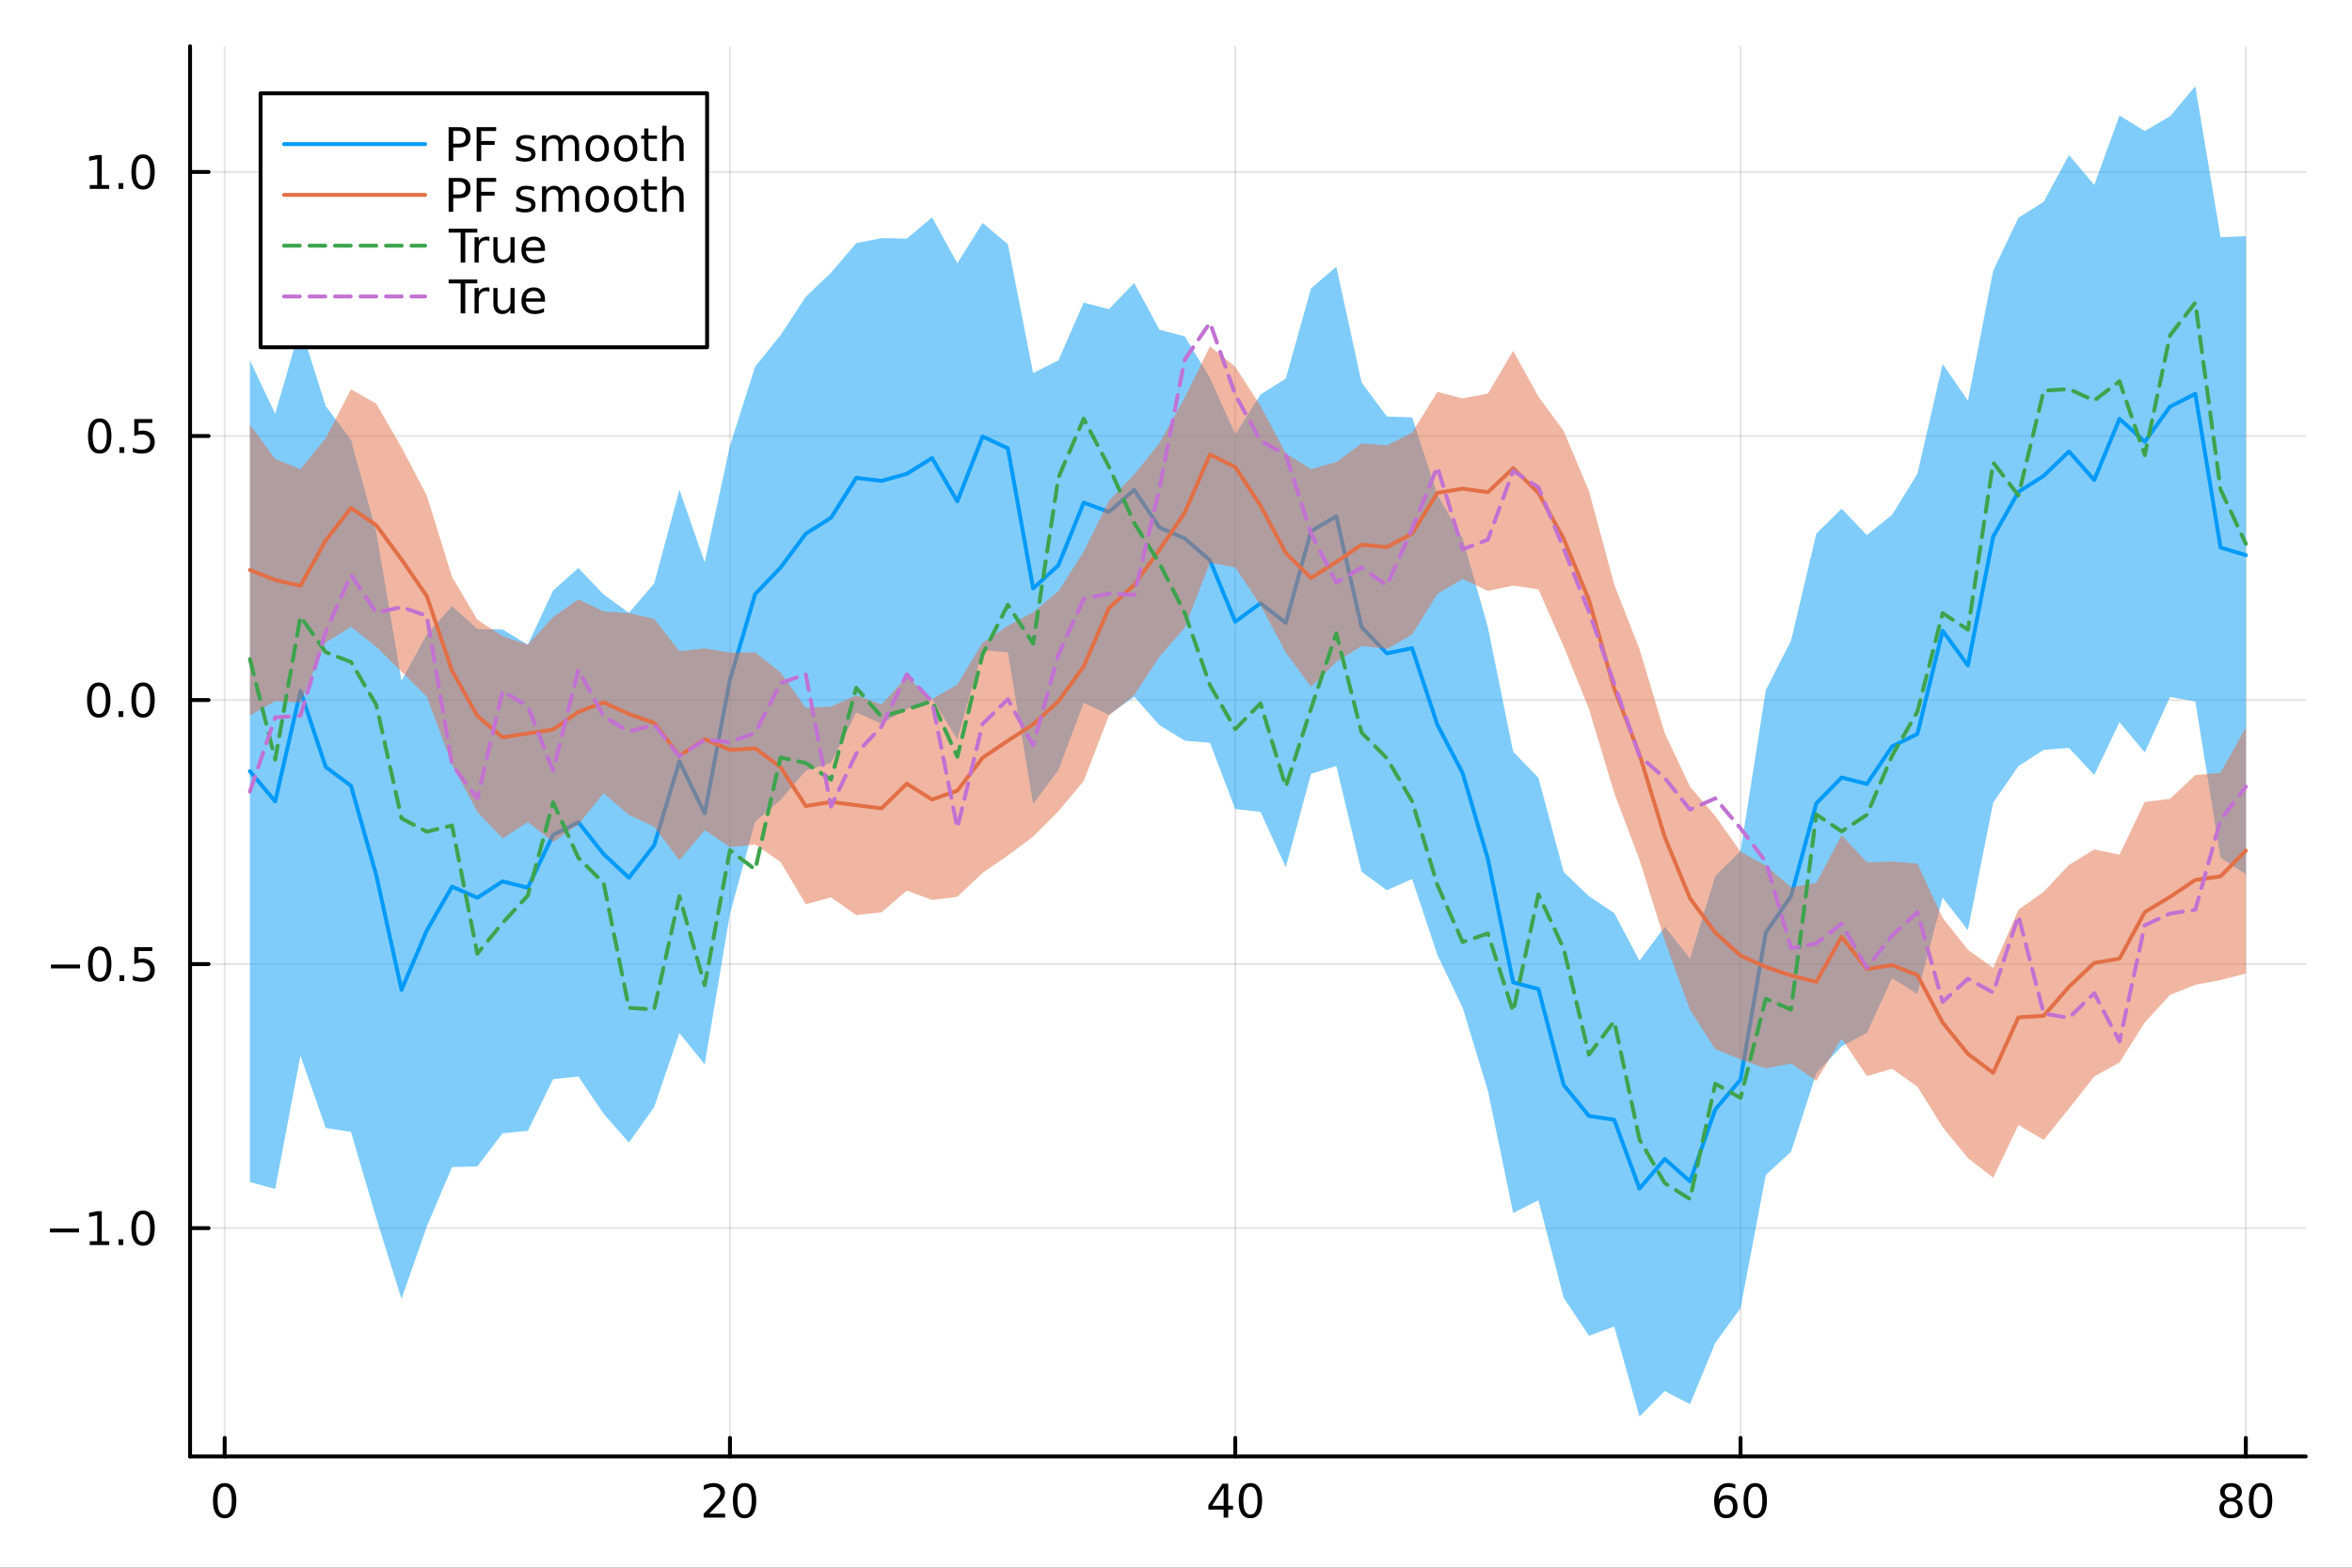 <?xml version="1.0" encoding="utf-8"?>
<svg xmlns="http://www.w3.org/2000/svg" xmlns:xlink="http://www.w3.org/1999/xlink" width="600" height="400" viewBox="0 0 2400 1600">
<rect x="0" y="0" width="2400" height="1600" fill="#333333" stroke="none"/>
<defs>
  <clipPath id="clip400">
    <rect x="0" y="0" width="2400" height="1600"/>
  </clipPath>
</defs>
<path clip-path="url(#clip400)" d="M0 1600 L2400 1600 L2400 0 L0 0  Z" fill="#ffffff" fill-rule="evenodd" fill-opacity="1"/>
<defs>
  <clipPath id="clip401">
    <rect x="480" y="0" width="1681" height="1600"/>
  </clipPath>
</defs>
<path clip-path="url(#clip400)" d="M193.936 1486.45 L2352.76 1486.45 L2352.76 47.244 L193.936 47.244  Z" fill="#ffffff" fill-rule="evenodd" fill-opacity="1"/>
<defs>
  <clipPath id="clip402">
    <rect x="193" y="47" width="2160" height="1440"/>
  </clipPath>
</defs>
<polyline clip-path="url(#clip402)" style="stroke:#000000; stroke-linecap:round; stroke-linejoin:round; stroke-width:2; stroke-opacity:0.1; fill:none" points="229.255,1486.45 229.255,47.244 "/>
<polyline clip-path="url(#clip402)" style="stroke:#000000; stroke-linecap:round; stroke-linejoin:round; stroke-width:2; stroke-opacity:0.1; fill:none" points="744.855,1486.45 744.855,47.244 "/>
<polyline clip-path="url(#clip402)" style="stroke:#000000; stroke-linecap:round; stroke-linejoin:round; stroke-width:2; stroke-opacity:0.1; fill:none" points="1260.46,1486.45 1260.46,47.244 "/>
<polyline clip-path="url(#clip402)" style="stroke:#000000; stroke-linecap:round; stroke-linejoin:round; stroke-width:2; stroke-opacity:0.1; fill:none" points="1776.06,1486.45 1776.06,47.244 "/>
<polyline clip-path="url(#clip402)" style="stroke:#000000; stroke-linecap:round; stroke-linejoin:round; stroke-width:2; stroke-opacity:0.1; fill:none" points="2291.66,1486.45 2291.66,47.244 "/>
<polyline clip-path="url(#clip402)" style="stroke:#000000; stroke-linecap:round; stroke-linejoin:round; stroke-width:2; stroke-opacity:0.1; fill:none" points="193.936,1253.44 2352.76,1253.44 "/>
<polyline clip-path="url(#clip402)" style="stroke:#000000; stroke-linecap:round; stroke-linejoin:round; stroke-width:2; stroke-opacity:0.1; fill:none" points="193.936,983.958 2352.76,983.958 "/>
<polyline clip-path="url(#clip402)" style="stroke:#000000; stroke-linecap:round; stroke-linejoin:round; stroke-width:2; stroke-opacity:0.1; fill:none" points="193.936,714.473 2352.76,714.473 "/>
<polyline clip-path="url(#clip402)" style="stroke:#000000; stroke-linecap:round; stroke-linejoin:round; stroke-width:2; stroke-opacity:0.1; fill:none" points="193.936,444.988 2352.76,444.988 "/>
<polyline clip-path="url(#clip402)" style="stroke:#000000; stroke-linecap:round; stroke-linejoin:round; stroke-width:2; stroke-opacity:0.1; fill:none" points="193.936,175.503 2352.76,175.503 "/>
<polyline clip-path="url(#clip400)" style="stroke:#000000; stroke-linecap:round; stroke-linejoin:round; stroke-width:4; stroke-opacity:1; fill:none" points="193.936,1486.45 2352.76,1486.45 "/>
<polyline clip-path="url(#clip400)" style="stroke:#000000; stroke-linecap:round; stroke-linejoin:round; stroke-width:4; stroke-opacity:1; fill:none" points="229.255,1486.45 229.255,1467.55 "/>
<polyline clip-path="url(#clip400)" style="stroke:#000000; stroke-linecap:round; stroke-linejoin:round; stroke-width:4; stroke-opacity:1; fill:none" points="744.855,1486.45 744.855,1467.55 "/>
<polyline clip-path="url(#clip400)" style="stroke:#000000; stroke-linecap:round; stroke-linejoin:round; stroke-width:4; stroke-opacity:1; fill:none" points="1260.46,1486.45 1260.46,1467.55 "/>
<polyline clip-path="url(#clip400)" style="stroke:#000000; stroke-linecap:round; stroke-linejoin:round; stroke-width:4; stroke-opacity:1; fill:none" points="1776.06,1486.45 1776.06,1467.55 "/>
<polyline clip-path="url(#clip400)" style="stroke:#000000; stroke-linecap:round; stroke-linejoin:round; stroke-width:4; stroke-opacity:1; fill:none" points="2291.66,1486.45 2291.66,1467.55 "/>
<path clip-path="url(#clip400)" d="M229.255 1517.37 Q225.644 1517.37 223.815 1520.93 Q222.009 1524.47 222.009 1531.6 Q222.009 1538.71 223.815 1542.27 Q225.644 1545.82 229.255 1545.82 Q232.889 1545.82 234.694 1542.27 Q236.523 1538.71 236.523 1531.6 Q236.523 1524.47 234.694 1520.93 Q232.889 1517.37 229.255 1517.37 M229.255 1513.66 Q235.065 1513.66 238.12 1518.27 Q241.199 1522.85 241.199 1531.6 Q241.199 1540.33 238.12 1544.94 Q235.065 1549.52 229.255 1549.52 Q223.444 1549.52 220.366 1544.94 Q217.31 1540.33 217.31 1531.6 Q217.31 1522.85 220.366 1518.27 Q223.444 1513.66 229.255 1513.66 Z" fill="#000000" fill-rule="nonzero" fill-opacity="1" /><path clip-path="url(#clip400)" d="M723.629 1544.91 L739.948 1544.91 L739.948 1548.85 L718.004 1548.85 L718.004 1544.91 Q720.666 1542.16 725.249 1537.53 Q729.855 1532.88 731.036 1531.53 Q733.281 1529.01 734.161 1527.27 Q735.064 1525.51 735.064 1523.82 Q735.064 1521.07 733.119 1519.33 Q731.198 1517.6 728.096 1517.6 Q725.897 1517.6 723.443 1518.36 Q721.013 1519.13 718.235 1520.68 L718.235 1515.95 Q721.059 1514.82 723.513 1514.24 Q725.967 1513.66 728.004 1513.66 Q733.374 1513.66 736.568 1516.35 Q739.763 1519.03 739.763 1523.52 Q739.763 1525.65 738.953 1527.57 Q738.166 1529.47 736.059 1532.07 Q735.48 1532.74 732.379 1535.95 Q729.277 1539.15 723.629 1544.91 Z" fill="#000000" fill-rule="nonzero" fill-opacity="1" /><path clip-path="url(#clip400)" d="M759.763 1517.37 Q756.152 1517.37 754.323 1520.93 Q752.517 1524.47 752.517 1531.6 Q752.517 1538.71 754.323 1542.27 Q756.152 1545.82 759.763 1545.82 Q763.397 1545.82 765.202 1542.27 Q767.031 1538.71 767.031 1531.6 Q767.031 1524.47 765.202 1520.93 Q763.397 1517.37 759.763 1517.37 M759.763 1513.66 Q765.573 1513.66 768.628 1518.27 Q771.707 1522.85 771.707 1531.6 Q771.707 1540.33 768.628 1544.94 Q765.573 1549.52 759.763 1549.52 Q753.952 1549.52 750.874 1544.94 Q747.818 1540.33 747.818 1531.6 Q747.818 1522.85 750.874 1518.27 Q753.952 1513.66 759.763 1513.66 Z" fill="#000000" fill-rule="nonzero" fill-opacity="1" /><path clip-path="url(#clip400)" d="M1248.63 1518.36 L1236.82 1536.81 L1248.63 1536.81 L1248.63 1518.36 M1247.4 1514.29 L1253.28 1514.29 L1253.28 1536.81 L1258.21 1536.81 L1258.21 1540.7 L1253.28 1540.7 L1253.28 1548.85 L1248.63 1548.85 L1248.63 1540.7 L1233.03 1540.7 L1233.03 1536.19 L1247.4 1514.29 Z" fill="#000000" fill-rule="nonzero" fill-opacity="1" /><path clip-path="url(#clip400)" d="M1275.94 1517.37 Q1272.33 1517.37 1270.5 1520.93 Q1268.7 1524.47 1268.7 1531.6 Q1268.7 1538.71 1270.5 1542.27 Q1272.33 1545.82 1275.94 1545.82 Q1279.58 1545.82 1281.38 1542.27 Q1283.21 1538.71 1283.21 1531.6 Q1283.21 1524.47 1281.38 1520.93 Q1279.58 1517.37 1275.94 1517.37 M1275.94 1513.66 Q1281.75 1513.66 1284.81 1518.27 Q1287.89 1522.85 1287.89 1531.6 Q1287.89 1540.33 1284.81 1544.94 Q1281.75 1549.52 1275.94 1549.52 Q1270.13 1549.52 1267.05 1544.94 Q1264 1540.33 1264 1531.6 Q1264 1522.85 1267.05 1518.27 Q1270.13 1513.66 1275.94 1513.66 Z" fill="#000000" fill-rule="nonzero" fill-opacity="1" /><path clip-path="url(#clip400)" d="M1761.46 1529.7 Q1758.31 1529.7 1756.46 1531.86 Q1754.63 1534.01 1754.63 1537.76 Q1754.63 1541.49 1756.46 1543.66 Q1758.31 1545.82 1761.46 1545.82 Q1764.61 1545.82 1766.44 1543.66 Q1768.29 1541.49 1768.29 1537.76 Q1768.29 1534.01 1766.44 1531.86 Q1764.61 1529.7 1761.46 1529.7 M1770.74 1515.05 L1770.74 1519.31 Q1768.98 1518.48 1767.18 1518.04 Q1765.4 1517.6 1763.64 1517.6 Q1759.01 1517.6 1756.55 1520.72 Q1754.12 1523.85 1753.78 1530.17 Q1755.14 1528.15 1757.2 1527.09 Q1759.26 1526 1761.74 1526 Q1766.95 1526 1769.96 1529.17 Q1772.99 1532.32 1772.99 1537.76 Q1772.99 1543.08 1769.84 1546.3 Q1766.69 1549.52 1761.46 1549.52 Q1755.47 1549.52 1752.3 1544.94 Q1749.12 1540.33 1749.12 1531.6 Q1749.12 1523.41 1753.01 1518.55 Q1756.9 1513.66 1763.45 1513.66 Q1765.21 1513.66 1766.99 1514.01 Q1768.8 1514.36 1770.74 1515.05 Z" fill="#000000" fill-rule="nonzero" fill-opacity="1" /><path clip-path="url(#clip400)" d="M1791.04 1517.37 Q1787.43 1517.37 1785.61 1520.93 Q1783.8 1524.47 1783.8 1531.6 Q1783.8 1538.71 1785.61 1542.27 Q1787.43 1545.82 1791.04 1545.82 Q1794.68 1545.82 1796.48 1542.27 Q1798.31 1538.71 1798.31 1531.6 Q1798.31 1524.47 1796.48 1520.93 Q1794.68 1517.37 1791.04 1517.37 M1791.04 1513.66 Q1796.86 1513.66 1799.91 1518.27 Q1802.99 1522.85 1802.99 1531.6 Q1802.99 1540.33 1799.91 1544.94 Q1796.86 1549.52 1791.04 1549.52 Q1785.23 1549.52 1782.16 1544.94 Q1779.1 1540.33 1779.1 1531.6 Q1779.1 1522.85 1782.16 1518.27 Q1785.23 1513.66 1791.04 1513.66 Z" fill="#000000" fill-rule="nonzero" fill-opacity="1" /><path clip-path="url(#clip400)" d="M2276.53 1532.44 Q2273.2 1532.44 2271.28 1534.22 Q2269.38 1536 2269.38 1539.13 Q2269.38 1542.25 2271.28 1544.03 Q2273.2 1545.82 2276.53 1545.82 Q2279.86 1545.82 2281.78 1544.03 Q2283.71 1542.23 2283.71 1539.13 Q2283.71 1536 2281.78 1534.22 Q2279.89 1532.44 2276.53 1532.44 M2271.85 1530.45 Q2268.84 1529.7 2267.16 1527.64 Q2265.49 1525.58 2265.49 1522.62 Q2265.49 1518.48 2268.43 1516.07 Q2271.39 1513.66 2276.53 1513.66 Q2281.69 1513.66 2284.63 1516.07 Q2287.57 1518.48 2287.57 1522.62 Q2287.57 1525.58 2285.88 1527.64 Q2284.22 1529.7 2281.23 1530.45 Q2284.61 1531.23 2286.48 1533.52 Q2288.38 1535.82 2288.38 1539.13 Q2288.38 1544.15 2285.3 1546.83 Q2282.25 1549.52 2276.53 1549.52 Q2270.81 1549.52 2267.73 1546.83 Q2264.68 1544.15 2264.68 1539.13 Q2264.68 1535.82 2266.58 1533.52 Q2268.47 1531.23 2271.85 1530.45 M2270.14 1523.06 Q2270.14 1525.75 2271.81 1527.25 Q2273.5 1528.76 2276.53 1528.76 Q2279.54 1528.76 2281.23 1527.25 Q2282.94 1525.75 2282.94 1523.06 Q2282.94 1520.38 2281.23 1518.87 Q2279.54 1517.37 2276.53 1517.37 Q2273.5 1517.37 2271.81 1518.87 Q2270.14 1520.38 2270.14 1523.06 Z" fill="#000000" fill-rule="nonzero" fill-opacity="1" /><path clip-path="url(#clip400)" d="M2306.69 1517.37 Q2303.08 1517.37 2301.25 1520.93 Q2299.45 1524.47 2299.45 1531.6 Q2299.45 1538.71 2301.25 1542.27 Q2303.08 1545.82 2306.69 1545.82 Q2310.33 1545.82 2312.13 1542.27 Q2313.96 1538.71 2313.96 1531.6 Q2313.96 1524.47 2312.13 1520.93 Q2310.33 1517.37 2306.69 1517.37 M2306.69 1513.66 Q2312.5 1513.66 2315.56 1518.27 Q2318.64 1522.85 2318.64 1531.6 Q2318.64 1540.33 2315.56 1544.94 Q2312.5 1549.52 2306.69 1549.52 Q2300.88 1549.52 2297.8 1544.94 Q2294.75 1540.33 2294.75 1531.6 Q2294.75 1522.85 2297.8 1518.27 Q2300.88 1513.66 2306.69 1513.66 Z" fill="#000000" fill-rule="nonzero" fill-opacity="1" /><polyline clip-path="url(#clip400)" style="stroke:#000000; stroke-linecap:round; stroke-linejoin:round; stroke-width:4; stroke-opacity:1; fill:none" points="193.936,1486.45 193.936,47.244 "/>
<polyline clip-path="url(#clip400)" style="stroke:#000000; stroke-linecap:round; stroke-linejoin:round; stroke-width:4; stroke-opacity:1; fill:none" points="193.936,1253.44 212.834,1253.44 "/>
<polyline clip-path="url(#clip400)" style="stroke:#000000; stroke-linecap:round; stroke-linejoin:round; stroke-width:4; stroke-opacity:1; fill:none" points="193.936,983.958 212.834,983.958 "/>
<polyline clip-path="url(#clip400)" style="stroke:#000000; stroke-linecap:round; stroke-linejoin:round; stroke-width:4; stroke-opacity:1; fill:none" points="193.936,714.473 212.834,714.473 "/>
<polyline clip-path="url(#clip400)" style="stroke:#000000; stroke-linecap:round; stroke-linejoin:round; stroke-width:4; stroke-opacity:1; fill:none" points="193.936,444.988 212.834,444.988 "/>
<polyline clip-path="url(#clip400)" style="stroke:#000000; stroke-linecap:round; stroke-linejoin:round; stroke-width:4; stroke-opacity:1; fill:none" points="193.936,175.503 212.834,175.503 "/>
<path clip-path="url(#clip400)" d="M50.992 1253.89 L80.668 1253.89 L80.668 1257.83 L50.992 1257.83 L50.992 1253.89 Z" fill="#000000" fill-rule="nonzero" fill-opacity="1" /><path clip-path="url(#clip400)" d="M91.571 1266.79 L99.21 1266.79 L99.21 1240.42 L90.899 1242.09 L90.899 1237.83 L99.163 1236.16 L103.839 1236.16 L103.839 1266.79 L111.478 1266.79 L111.478 1270.72 L91.571 1270.72 L91.571 1266.79 Z" fill="#000000" fill-rule="nonzero" fill-opacity="1" /><path clip-path="url(#clip400)" d="M120.922 1264.84 L125.807 1264.84 L125.807 1270.72 L120.922 1270.72 L120.922 1264.84 Z" fill="#000000" fill-rule="nonzero" fill-opacity="1" /><path clip-path="url(#clip400)" d="M145.992 1239.24 Q142.381 1239.24 140.552 1242.81 Q138.746 1246.35 138.746 1253.48 Q138.746 1260.58 140.552 1264.15 Q142.381 1267.69 145.992 1267.69 Q149.626 1267.69 151.431 1264.15 Q153.26 1260.58 153.26 1253.48 Q153.26 1246.35 151.431 1242.81 Q149.626 1239.24 145.992 1239.24 M145.992 1235.54 Q151.802 1235.54 154.857 1240.14 Q157.936 1244.73 157.936 1253.48 Q157.936 1262.2 154.857 1266.81 Q151.802 1271.39 145.992 1271.39 Q140.181 1271.39 137.103 1266.81 Q134.047 1262.2 134.047 1253.48 Q134.047 1244.73 137.103 1240.14 Q140.181 1235.54 145.992 1235.54 Z" fill="#000000" fill-rule="nonzero" fill-opacity="1" /><path clip-path="url(#clip400)" d="M51.987 984.409 L81.663 984.409 L81.663 988.344 L51.987 988.344 L51.987 984.409 Z" fill="#000000" fill-rule="nonzero" fill-opacity="1" /><path clip-path="url(#clip400)" d="M101.756 969.756 Q98.145 969.756 96.316 973.321 Q94.51 976.863 94.51 983.992 Q94.51 991.099 96.316 994.664 Q98.145 998.205 101.756 998.205 Q105.39 998.205 107.196 994.664 Q109.024 991.099 109.024 983.992 Q109.024 976.863 107.196 973.321 Q105.39 969.756 101.756 969.756 M101.756 966.053 Q107.566 966.053 110.621 970.659 Q113.7 975.242 113.7 983.992 Q113.7 992.719 110.621 997.326 Q107.566 1001.91 101.756 1001.91 Q95.946 1001.91 92.867 997.326 Q89.811 992.719 89.811 983.992 Q89.811 975.242 92.867 970.659 Q95.946 966.053 101.756 966.053 Z" fill="#000000" fill-rule="nonzero" fill-opacity="1" /><path clip-path="url(#clip400)" d="M121.918 995.358 L126.802 995.358 L126.802 1001.24 L121.918 1001.24 L121.918 995.358 Z" fill="#000000" fill-rule="nonzero" fill-opacity="1" /><path clip-path="url(#clip400)" d="M137.033 966.678 L155.39 966.678 L155.39 970.613 L141.316 970.613 L141.316 979.085 Q142.334 978.738 143.353 978.576 Q144.371 978.391 145.39 978.391 Q151.177 978.391 154.556 981.562 Q157.936 984.733 157.936 990.15 Q157.936 995.728 154.464 998.83 Q150.992 1001.91 144.672 1001.91 Q142.496 1001.91 140.228 1001.54 Q137.982 1001.17 135.575 1000.43 L135.575 995.728 Q137.658 996.863 139.881 997.418 Q142.103 997.974 144.58 997.974 Q148.584 997.974 150.922 995.867 Q153.26 993.761 153.26 990.15 Q153.26 986.539 150.922 984.432 Q148.584 982.326 144.58 982.326 Q142.705 982.326 140.83 982.742 Q138.978 983.159 137.033 984.039 L137.033 966.678 Z" fill="#000000" fill-rule="nonzero" fill-opacity="1" /><path clip-path="url(#clip400)" d="M100.76 700.271 Q97.149 700.271 95.321 703.836 Q93.515 707.378 93.515 714.507 Q93.515 721.614 95.321 725.179 Q97.149 728.72 100.76 728.72 Q104.395 728.72 106.2 725.179 Q108.029 721.614 108.029 714.507 Q108.029 707.378 106.2 703.836 Q104.395 700.271 100.76 700.271 M100.76 696.568 Q106.571 696.568 109.626 701.174 Q112.705 705.758 112.705 714.507 Q112.705 723.234 109.626 727.841 Q106.571 732.424 100.76 732.424 Q94.95 732.424 91.871 727.841 Q88.816 723.234 88.816 714.507 Q88.816 705.758 91.871 701.174 Q94.95 696.568 100.76 696.568 Z" fill="#000000" fill-rule="nonzero" fill-opacity="1" /><path clip-path="url(#clip400)" d="M120.922 725.873 L125.807 725.873 L125.807 731.753 L120.922 731.753 L120.922 725.873 Z" fill="#000000" fill-rule="nonzero" fill-opacity="1" /><path clip-path="url(#clip400)" d="M145.992 700.271 Q142.381 700.271 140.552 703.836 Q138.746 707.378 138.746 714.507 Q138.746 721.614 140.552 725.179 Q142.381 728.72 145.992 728.72 Q149.626 728.72 151.431 725.179 Q153.26 721.614 153.26 714.507 Q153.26 707.378 151.431 703.836 Q149.626 700.271 145.992 700.271 M145.992 696.568 Q151.802 696.568 154.857 701.174 Q157.936 705.758 157.936 714.507 Q157.936 723.234 154.857 727.841 Q151.802 732.424 145.992 732.424 Q140.181 732.424 137.103 727.841 Q134.047 723.234 134.047 714.507 Q134.047 705.758 137.103 701.174 Q140.181 696.568 145.992 696.568 Z" fill="#000000" fill-rule="nonzero" fill-opacity="1" /><path clip-path="url(#clip400)" d="M101.756 430.787 Q98.145 430.787 96.316 434.351 Q94.51 437.893 94.51 445.023 Q94.51 452.129 96.316 455.694 Q98.145 459.236 101.756 459.236 Q105.39 459.236 107.196 455.694 Q109.024 452.129 109.024 445.023 Q109.024 437.893 107.196 434.351 Q105.39 430.787 101.756 430.787 M101.756 427.083 Q107.566 427.083 110.621 431.689 Q113.7 436.273 113.7 445.023 Q113.7 453.749 110.621 458.356 Q107.566 462.939 101.756 462.939 Q95.946 462.939 92.867 458.356 Q89.811 453.749 89.811 445.023 Q89.811 436.273 92.867 431.689 Q95.946 427.083 101.756 427.083 Z" fill="#000000" fill-rule="nonzero" fill-opacity="1" /><path clip-path="url(#clip400)" d="M121.918 456.388 L126.802 456.388 L126.802 462.268 L121.918 462.268 L121.918 456.388 Z" fill="#000000" fill-rule="nonzero" fill-opacity="1" /><path clip-path="url(#clip400)" d="M137.033 427.708 L155.39 427.708 L155.39 431.643 L141.316 431.643 L141.316 440.115 Q142.334 439.768 143.353 439.606 Q144.371 439.421 145.39 439.421 Q151.177 439.421 154.556 442.592 Q157.936 445.763 157.936 451.18 Q157.936 456.759 154.464 459.861 Q150.992 462.939 144.672 462.939 Q142.496 462.939 140.228 462.569 Q137.982 462.198 135.575 461.458 L135.575 456.759 Q137.658 457.893 139.881 458.448 Q142.103 459.004 144.58 459.004 Q148.584 459.004 150.922 456.898 Q153.26 454.791 153.26 451.18 Q153.26 447.569 150.922 445.462 Q148.584 443.356 144.58 443.356 Q142.705 443.356 140.83 443.773 Q138.978 444.189 137.033 445.069 L137.033 427.708 Z" fill="#000000" fill-rule="nonzero" fill-opacity="1" /><path clip-path="url(#clip400)" d="M91.571 188.848 L99.21 188.848 L99.21 162.482 L90.899 164.149 L90.899 159.89 L99.163 158.223 L103.839 158.223 L103.839 188.848 L111.478 188.848 L111.478 192.783 L91.571 192.783 L91.571 188.848 Z" fill="#000000" fill-rule="nonzero" fill-opacity="1" /><path clip-path="url(#clip400)" d="M120.922 186.903 L125.807 186.903 L125.807 192.783 L120.922 192.783 L120.922 186.903 Z" fill="#000000" fill-rule="nonzero" fill-opacity="1" /><path clip-path="url(#clip400)" d="M145.992 161.302 Q142.381 161.302 140.552 164.867 Q138.746 168.408 138.746 175.538 Q138.746 182.644 140.552 186.209 Q142.381 189.751 145.992 189.751 Q149.626 189.751 151.431 186.209 Q153.26 182.644 153.26 175.538 Q153.26 168.408 151.431 164.867 Q149.626 161.302 145.992 161.302 M145.992 157.598 Q151.802 157.598 154.857 162.205 Q157.936 166.788 157.936 175.538 Q157.936 184.265 154.857 188.871 Q151.802 193.454 145.992 193.454 Q140.181 193.454 137.103 188.871 Q134.047 184.265 134.047 175.538 Q134.047 166.788 137.103 162.205 Q140.181 157.598 145.992 157.598 Z" fill="#000000" fill-rule="nonzero" fill-opacity="1" /><path clip-path="url(#clip402)" d="M255.035 1206.4 L280.815 1213.51 L306.595 1077.49 L332.375 1151.23 L358.155 1155.19 L383.935 1243.35 L409.715 1325.7 L435.495 1251.85 L461.275 1191.14 L487.055 1190.5 L512.835 1156.66 L538.615 1154.1 L564.395 1101.44 L590.175 1098.63 L615.955 1136.76 L641.735 1166.13 L667.515 1129.93 L693.295 1054.35 L719.075 1086.36 L744.855 932.574 L770.635 838.512 L796.415 816.6 L822.195 786.668 L847.975 778.466 L873.755 727.234 L899.535 738.556 L925.316 723.643 L951.096 713.161 L976.876 754.562 L1002.66 663.463 L1028.44 665.807 L1054.22 820.489 L1080 785.983 L1105.78 717.221 L1131.56 729.5 L1157.34 711.079 L1183.12 740.124 L1208.9 755.904 L1234.68 758.146 L1260.46 825.724 L1286.24 828.62 L1312.02 885.122 L1337.8 789.784 L1363.58 781.733 L1389.36 889.678 L1415.14 908.553 L1440.92 897.078 L1466.7 974.515 L1492.48 1028.52 L1518.26 1113.17 L1544.04 1238.02 L1569.82 1225.02 L1595.6 1324.61 L1621.38 1363.28 L1647.16 1353.8 L1672.94 1445.72 L1698.72 1419.79 L1724.5 1433.09 L1750.28 1370.58 L1776.06 1335.15 L1801.84 1199.18 L1827.62 1175.45 L1853.4 1095.3 L1879.18 1067.94 L1904.96 1054.14 L1930.74 998.339 L1956.52 1014.61 L1982.3 916.169 L2008.08 949.384 L2033.86 819.2 L2059.64 781.884 L2085.42 765.321 L2111.2 763.356 L2136.98 791.017 L2162.76 737.016 L2188.54 767.937 L2214.32 711.329 L2240.1 715.867 L2265.88 875.47 L2291.66 892.177 L2291.66 241.008 L2265.88 242.143 L2240.1 87.976 L2214.32 118.666 L2188.54 133.734 L2162.76 117.893 L2136.98 188.753 L2111.2 158.174 L2085.42 205.931 L2059.64 222.219 L2033.86 276.262 L2008.08 408.901 L1982.3 371.445 L1956.52 483.571 L1930.74 525.376 L1904.96 546.106 L1879.18 519.168 L1853.4 544.568 L1827.62 653.753 L1801.84 704.377 L1776.06 868.641 L1750.28 894.043 L1724.5 978.336 L1698.72 945.859 L1672.94 980.543 L1647.16 931.843 L1621.38 914.683 L1595.6 890.065 L1569.82 793.8 L1544.04 767.203 L1518.26 640.164 L1492.48 549.576 L1466.7 504.868 L1440.92 425.977 L1415.14 425.041 L1389.36 390.311 L1363.58 272.203 L1337.8 294.309 L1312.02 386.359 L1286.24 402.625 L1260.46 443.318 L1234.68 385.706 L1208.9 343.226 L1183.12 336.476 L1157.34 288.804 L1131.56 315.509 L1105.78 308.855 L1080 367.78 L1054.22 380.69 L1028.44 249.247 L1002.66 227.539 L976.876 268.734 L951.096 221.833 L925.316 243.497 L899.535 243.015 L873.755 248.116 L847.975 278.32 L822.195 302.888 L796.415 342.146 L770.635 373.984 L744.855 454.875 L719.075 573.915 L693.295 499.845 L667.515 595.438 L641.735 625.487 L615.955 606.731 L590.175 579.749 L564.395 602.646 L538.615 657.91 L512.835 642.46 L487.055 641.891 L461.275 618.716 L435.495 647.549 L409.715 694.727 L383.935 543.172 L358.155 448.832 L332.375 414.443 L306.595 332.961 L280.815 422.377 L255.035 367.823  Z" fill="#009af9" fill-rule="evenodd" fill-opacity="0.5"/>
<polyline clip-path="url(#clip402)" style="stroke:#009af9; stroke-linecap:round; stroke-linejoin:round; stroke-width:4; stroke-opacity:1; fill:none" points="255.035,787.112 280.815,817.945 306.595,705.226 332.375,782.836 358.155,802.01 383.935,893.259 409.715,1010.21 435.495,949.7 461.275,904.928 487.055,916.195 512.835,899.56 538.615,906.004 564.395,852.046 590.175,839.191 615.955,871.747 641.735,895.809 667.515,862.685 693.295,777.1 719.075,830.138 744.855,693.724 770.635,606.248 796.415,579.373 822.195,544.778 847.975,528.393 873.755,487.675 899.535,490.785 925.316,483.57 951.096,467.497 976.876,511.648 1002.66,445.501 1028.44,457.527 1054.22,600.589 1080,576.881 1105.78,513.038 1131.56,522.504 1157.34,499.941 1183.12,538.3 1208.9,549.565 1234.68,571.926 1260.46,634.521 1286.24,615.623 1312.02,635.74 1337.8,542.046 1363.58,526.968 1389.36,639.994 1415.14,666.797 1440.92,661.528 1466.7,739.691 1492.48,789.05 1518.26,876.665 1544.04,1002.61 1569.82,1009.41 1595.6,1107.34 1621.38,1138.98 1647.16,1142.82 1672.94,1213.13 1698.72,1182.82 1724.5,1205.71 1750.28,1132.31 1776.06,1101.89 1801.84,951.779 1827.62,914.6 1853.4,819.935 1879.18,793.554 1904.96,800.122 1930.74,761.858 1956.52,749.089 1982.3,643.807 2008.08,679.143 2033.86,547.731 2059.64,502.052 2085.42,485.626 2111.2,460.765 2136.98,489.885 2162.76,427.455 2188.54,450.836 2214.32,414.998 2240.1,401.922 2265.88,558.807 2291.66,566.592 "/>
<path clip-path="url(#clip402)" d="M255.035 730.135 L280.815 715.54 L306.595 716.914 L332.375 655.802 L358.155 639.69 L383.935 660.151 L409.715 685.442 L435.495 711.075 L461.275 780.335 L487.055 828.674 L512.835 855.734 L538.615 838.97 L564.395 859.329 L590.175 841.47 L615.955 809.628 L641.735 831.74 L667.515 843.873 L693.295 878.038 L719.075 847.24 L744.855 864.57 L770.635 861.861 L796.415 879.676 L822.195 922.865 L847.975 915.865 L873.755 933.945 L899.535 931.14 L925.316 908.892 L951.096 918.523 L976.876 915.278 L1002.66 890.877 L1028.44 873.167 L1054.22 853.841 L1080 828.032 L1105.78 797.244 L1131.56 730.198 L1157.34 709.547 L1183.12 670.263 L1208.9 640.703 L1234.68 574.216 L1260.46 579.131 L1286.24 617.699 L1312.02 666.043 L1337.8 701.009 L1363.58 675.5 L1389.36 659.332 L1415.14 662.284 L1440.92 647.725 L1466.7 606.139 L1492.48 590.888 L1518.26 603.076 L1544.04 597.642 L1569.82 601.538 L1595.6 659.763 L1621.38 723.564 L1647.16 809.255 L1672.94 877.492 L1698.72 960.04 L1724.5 1030.75 L1750.28 1070.83 L1776.06 1081.22 L1801.84 1090.49 L1827.62 1085.37 L1853.4 1103.13 L1879.18 1059.87 L1904.96 1098.17 L1930.74 1090.86 L1956.52 1109 L1982.3 1150.49 L2008.08 1181.91 L2033.86 1202 L2059.64 1148.17 L2085.42 1163.35 L2111.2 1131.46 L2136.98 1098.68 L2162.76 1084.45 L2188.54 1043.54 L2214.32 1015.46 L2240.1 1005.12 L2265.88 1000.22 L2291.66 993.616 L2291.66 742.654 L2265.88 788.562 L2240.1 791.051 L2214.32 815.309 L2188.54 818.363 L2162.76 872.324 L2136.98 866.939 L2111.2 882.731 L2085.42 910.133 L2059.64 928.47 L2033.86 987.898 L2008.08 969.307 L1982.3 936.798 L1956.52 881.459 L1930.74 879.196 L1904.96 880.083 L1879.18 852.332 L1853.4 901.068 L1827.62 905.794 L1801.84 883.417 L1776.06 869.337 L1750.28 832.833 L1724.5 802.901 L1698.72 748.365 L1672.94 662.369 L1647.16 596.534 L1621.38 501.081 L1595.6 439.861 L1569.82 404.703 L1544.04 358.063 L1518.26 401.674 L1492.48 406.594 L1466.7 400.003 L1440.92 441.544 L1415.14 454.51 L1389.36 452.576 L1363.58 471.544 L1337.8 478.759 L1312.02 462.694 L1286.24 414.309 L1260.46 374.261 L1234.68 353.535 L1208.9 405.791 L1183.12 452.174 L1157.34 484.259 L1131.56 510.998 L1105.78 563.161 L1080 603.378 L1054.22 624.848 L1028.44 638.726 L1002.66 655.863 L976.876 698.632 L951.096 713.438 L925.316 690.811 L899.535 718.906 L873.755 709.572 L847.975 721.117 L822.195 722.45 L796.415 686.183 L770.635 665.82 L744.855 666.02 L719.075 661.684 L693.295 664.544 L667.515 631.711 L641.735 625.742 L615.955 624.081 L590.175 611.622 L564.395 629.764 L538.615 658.006 L512.835 649.381 L487.055 632.413 L461.275 588.831 L435.495 505.688 L409.715 456.53 L383.935 411.988 L358.155 397.26 L332.375 447.178 L306.595 478.805 L280.815 468.437 L255.035 433.357  Z" fill="#e26f46" fill-rule="evenodd" fill-opacity="0.5"/>
<polyline clip-path="url(#clip402)" style="stroke:#e26f46; stroke-linecap:round; stroke-linejoin:round; stroke-width:4; stroke-opacity:1; fill:none" points="255.035,581.746 280.815,591.989 306.595,597.86 332.375,551.49 358.155,518.475 383.935,536.069 409.715,570.986 435.495,608.381 461.275,684.583 487.055,730.544 512.835,752.558 538.615,748.488 564.395,744.547 590.175,726.546 615.955,716.854 641.735,728.741 667.515,737.792 693.295,771.291 719.075,754.462 744.855,765.295 770.635,763.84 796.415,782.93 822.195,822.657 847.975,818.491 873.755,821.759 899.535,825.023 925.316,799.852 951.096,815.981 976.876,806.955 1002.66,773.37 1028.44,755.947 1054.22,739.344 1080,715.705 1105.78,680.202 1131.56,620.598 1157.34,596.903 1183.12,561.218 1208.9,523.247 1234.68,463.875 1260.46,476.696 1286.24,516.004 1312.02,564.369 1337.8,589.884 1363.58,573.522 1389.36,555.954 1415.14,558.397 1440.92,544.634 1466.7,503.071 1492.48,498.741 1518.26,502.375 1544.04,477.853 1569.82,503.12 1595.6,549.812 1621.38,612.322 1647.16,702.894 1672.94,769.931 1698.72,854.202 1724.5,916.828 1750.28,951.83 1776.06,975.28 1801.84,986.952 1827.62,995.583 1853.4,1002.1 1879.18,956.102 1904.96,989.126 1930.74,985.03 1956.52,995.227 1982.3,1043.64 2008.08,1075.61 2033.86,1094.95 2059.64,1038.32 2085.42,1036.74 2111.2,1007.1 2136.98,982.808 2162.76,978.389 2188.54,930.953 2214.32,915.385 2240.1,898.084 2265.88,894.393 2291.66,868.135 "/>
<polyline clip-path="url(#clip402)" style="stroke:#3da44d; stroke-linecap:round; stroke-linejoin:round; stroke-width:4; stroke-opacity:1; fill:none" stroke-dasharray="16, 10" points="255.035,672.745 280.815,775.235 306.595,629.16 332.375,665.613 358.155,675.649 383.935,719.376 409.715,835.157 435.495,848.87 461.275,842.489 487.055,973.389 512.835,941.941 538.615,913.961 564.395,818.922 590.175,875.546 615.955,901.175 641.735,1028.64 667.515,1030.22 693.295,914.672 719.075,1005.53 744.855,867.675 770.635,887.477 796.415,773.092 822.195,778.767 847.975,795.714 873.755,702.024 899.535,731.501 925.316,724.115 951.096,715.564 976.876,772.379 1002.66,667.873 1028.44,617.278 1054.22,656.861 1080,487.465 1105.78,427.357 1131.56,476.323 1157.34,533.705 1183.12,574.999 1208.9,625.458 1234.68,699.294 1260.46,744.199 1286.24,717.889 1312.02,802.959 1337.8,723.18 1363.58,646.405 1389.36,747.679 1415.14,773.825 1440.92,817.723 1466.7,903.144 1492.48,961.456 1518.26,952.671 1544.04,1032.54 1569.82,912.692 1595.6,968.261 1621.38,1076.37 1647.16,1042.31 1672.94,1162.85 1698.72,1207.51 1724.5,1223.82 1750.28,1106.05 1776.06,1120.51 1801.84,1019.28 1827.62,1030.35 1853.4,831.224 1879.18,848.506 1904.96,831.648 1930.74,771.246 1956.52,726.333 1982.3,625.781 2008.08,642.668 2033.86,472.053 2059.64,505.662 2085.42,398.725 2111.2,397.069 2136.98,408.779 2162.76,389.08 2188.54,464.549 2214.32,342.278 2240.1,308.821 2265.88,499.661 2291.66,554.936 "/>
<polyline clip-path="url(#clip402)" style="stroke:#c271d2; stroke-linecap:round; stroke-linejoin:round; stroke-width:4; stroke-opacity:1; fill:none" stroke-dasharray="16, 10" points="255.035,807.849 280.815,732.19 306.595,730.348 332.375,644.896 358.155,586.62 383.935,625.262 409.715,619.662 435.495,628.455 461.275,780.422 487.055,814.822 512.835,705.36 538.615,720.814 564.395,786.405 590.175,683.567 615.955,731.064 641.735,746.729 667.515,739.525 693.295,771.938 719.075,755.059 744.855,757.358 770.635,747.969 796.415,697.222 822.195,688.159 847.975,823.189 873.755,768.97 899.535,741.562 925.316,688.329 951.096,716.223 976.876,845.021 1002.66,738.861 1028.44,713.595 1054.22,760.745 1080,668.106 1105.78,611.194 1131.56,605.855 1157.34,607.146 1183.12,498.437 1208.9,367.026 1234.68,329.362 1260.46,402.813 1286.24,449.863 1312.02,464.141 1337.8,544.467 1363.58,594.601 1389.36,579.148 1415.14,597.544 1440.92,539.748 1466.7,476.485 1492.48,560.639 1518.26,550.815 1544.04,480.486 1569.82,497.42 1595.6,559.989 1621.38,624.234 1647.16,697.755 1672.94,771.607 1698.72,794.002 1724.5,826.294 1750.28,814.811 1776.06,845.389 1801.84,879.43 1827.62,967.695 1853.4,962.89 1879.18,942.802 1904.96,987.763 1930.74,954.622 1956.52,930.949 1982.3,1022.62 2008.08,998.922 2033.86,1012.97 2059.64,934.625 2085.42,1034.42 2111.2,1038.85 2136.98,1013.64 2162.76,1062.97 2188.54,944.327 2214.32,932.402 2240.1,928.547 2265.88,836.71 2291.66,802.857 "/>
<path clip-path="url(#clip400)" d="M265.897 354.418 L721.546 354.418 L721.546 95.218 L265.897 95.218  Z" fill="#ffffff" fill-rule="evenodd" fill-opacity="1"/>
<polyline clip-path="url(#clip400)" style="stroke:#000000; stroke-linecap:round; stroke-linejoin:round; stroke-width:4; stroke-opacity:1; fill:none" points="265.897,354.418 721.546,354.418 721.546,95.218 265.897,95.218 265.897,354.418 "/>
<polyline clip-path="url(#clip400)" style="stroke:#009af9; stroke-linecap:round; stroke-linejoin:round; stroke-width:4; stroke-opacity:1; fill:none" points="289.884,147.058 433.805,147.058 "/>
<path clip-path="url(#clip400)" d="M462.468 133.62 L462.468 146.606 L468.347 146.606 Q471.611 146.606 473.394 144.916 Q475.176 143.227 475.176 140.102 Q475.176 137 473.394 135.31 Q471.611 133.62 468.347 133.62 L462.468 133.62 M457.792 129.778 L468.347 129.778 Q474.157 129.778 477.12 132.416 Q480.106 135.032 480.106 140.102 Q480.106 145.217 477.12 147.833 Q474.157 150.449 468.347 150.449 L462.468 150.449 L462.468 164.338 L457.792 164.338 L457.792 129.778 Z" fill="#000000" fill-rule="nonzero" fill-opacity="1" /><path clip-path="url(#clip400)" d="M486.38 129.778 L506.241 129.778 L506.241 133.713 L491.055 133.713 L491.055 143.898 L504.759 143.898 L504.759 147.833 L491.055 147.833 L491.055 164.338 L486.38 164.338 L486.38 129.778 Z" fill="#000000" fill-rule="nonzero" fill-opacity="1" /><path clip-path="url(#clip400)" d="M545.06 139.176 L545.06 143.203 Q543.254 142.277 541.31 141.815 Q539.365 141.352 537.282 141.352 Q534.111 141.352 532.514 142.324 Q530.94 143.296 530.94 145.24 Q530.94 146.722 532.074 147.578 Q533.208 148.412 536.634 149.176 L538.092 149.5 Q542.629 150.472 544.527 152.254 Q546.449 154.014 546.449 157.185 Q546.449 160.796 543.578 162.902 Q540.731 165.009 535.731 165.009 Q533.648 165.009 531.379 164.592 Q529.134 164.199 526.634 163.388 L526.634 158.99 Q528.995 160.217 531.287 160.842 Q533.578 161.444 535.824 161.444 Q538.833 161.444 540.453 160.426 Q542.074 159.384 542.074 157.509 Q542.074 155.773 540.893 154.847 Q539.736 153.921 535.777 153.064 L534.296 152.717 Q530.338 151.884 528.578 150.171 Q526.819 148.435 526.819 145.426 Q526.819 141.768 529.412 139.778 Q532.004 137.787 536.773 137.787 Q539.134 137.787 541.217 138.134 Q543.301 138.481 545.06 139.176 Z" fill="#000000" fill-rule="nonzero" fill-opacity="1" /><path clip-path="url(#clip400)" d="M573.416 143.389 Q575.013 140.518 577.236 139.153 Q579.458 137.787 582.467 137.787 Q586.518 137.787 588.717 140.634 Q590.916 143.458 590.916 148.689 L590.916 164.338 L586.634 164.338 L586.634 148.828 Q586.634 145.102 585.314 143.296 Q583.995 141.49 581.286 141.49 Q577.976 141.49 576.055 143.69 Q574.134 145.889 574.134 149.685 L574.134 164.338 L569.851 164.338 L569.851 148.828 Q569.851 145.078 568.532 143.296 Q567.212 141.49 564.458 141.49 Q561.194 141.49 559.273 143.713 Q557.351 145.912 557.351 149.685 L557.351 164.338 L553.069 164.338 L553.069 138.412 L557.351 138.412 L557.351 142.44 Q558.81 140.055 560.847 138.921 Q562.884 137.787 565.685 137.787 Q568.509 137.787 570.476 139.222 Q572.467 140.657 573.416 143.389 Z" fill="#000000" fill-rule="nonzero" fill-opacity="1" /><path clip-path="url(#clip400)" d="M609.458 141.398 Q606.032 141.398 604.041 144.083 Q602.05 146.745 602.05 151.398 Q602.05 156.051 604.018 158.736 Q606.009 161.398 609.458 161.398 Q612.86 161.398 614.851 158.713 Q616.842 156.027 616.842 151.398 Q616.842 146.791 614.851 144.106 Q612.86 141.398 609.458 141.398 M609.458 137.787 Q615.013 137.787 618.184 141.398 Q621.356 145.009 621.356 151.398 Q621.356 157.764 618.184 161.398 Q615.013 165.009 609.458 165.009 Q603.879 165.009 600.708 161.398 Q597.56 157.764 597.56 151.398 Q597.56 145.009 600.708 141.398 Q603.879 137.787 609.458 137.787 Z" fill="#000000" fill-rule="nonzero" fill-opacity="1" /><path clip-path="url(#clip400)" d="M638.462 141.398 Q635.036 141.398 633.045 144.083 Q631.055 146.745 631.055 151.398 Q631.055 156.051 633.022 158.736 Q635.013 161.398 638.462 161.398 Q641.865 161.398 643.856 158.713 Q645.846 156.027 645.846 151.398 Q645.846 146.791 643.856 144.106 Q641.865 141.398 638.462 141.398 M638.462 137.787 Q644.018 137.787 647.189 141.398 Q650.36 145.009 650.36 151.398 Q650.36 157.764 647.189 161.398 Q644.018 165.009 638.462 165.009 Q632.883 165.009 629.712 161.398 Q626.564 157.764 626.564 151.398 Q626.564 145.009 629.712 141.398 Q632.883 137.787 638.462 137.787 Z" fill="#000000" fill-rule="nonzero" fill-opacity="1" /><path clip-path="url(#clip400)" d="M661.633 131.051 L661.633 138.412 L670.406 138.412 L670.406 141.722 L661.633 141.722 L661.633 155.796 Q661.633 158.967 662.49 159.87 Q663.369 160.773 666.031 160.773 L670.406 160.773 L670.406 164.338 L666.031 164.338 Q661.101 164.338 659.226 162.509 Q657.351 160.657 657.351 155.796 L657.351 141.722 L654.226 141.722 L654.226 138.412 L657.351 138.412 L657.351 131.051 L661.633 131.051 Z" fill="#000000" fill-rule="nonzero" fill-opacity="1" /><path clip-path="url(#clip400)" d="M697.559 148.689 L697.559 164.338 L693.3 164.338 L693.3 148.828 Q693.3 145.148 691.865 143.319 Q690.429 141.49 687.559 141.49 Q684.11 141.49 682.119 143.69 Q680.129 145.889 680.129 149.685 L680.129 164.338 L675.846 164.338 L675.846 128.319 L680.129 128.319 L680.129 142.44 Q681.656 140.102 683.716 138.944 Q685.8 137.787 688.508 137.787 Q692.976 137.787 695.267 140.565 Q697.559 143.319 697.559 148.689 Z" fill="#000000" fill-rule="nonzero" fill-opacity="1" /><polyline clip-path="url(#clip400)" style="stroke:#e26f46; stroke-linecap:round; stroke-linejoin:round; stroke-width:4; stroke-opacity:1; fill:none" points="289.884,198.898 433.805,198.898 "/>
<path clip-path="url(#clip400)" d="M462.468 185.46 L462.468 198.446 L468.347 198.446 Q471.611 198.446 473.394 196.756 Q475.176 195.067 475.176 191.942 Q475.176 188.84 473.394 187.15 Q471.611 185.46 468.347 185.46 L462.468 185.46 M457.792 181.618 L468.347 181.618 Q474.157 181.618 477.12 184.256 Q480.106 186.872 480.106 191.942 Q480.106 197.057 477.12 199.673 Q474.157 202.289 468.347 202.289 L462.468 202.289 L462.468 216.178 L457.792 216.178 L457.792 181.618 Z" fill="#000000" fill-rule="nonzero" fill-opacity="1" /><path clip-path="url(#clip400)" d="M486.38 181.618 L506.241 181.618 L506.241 185.553 L491.055 185.553 L491.055 195.738 L504.759 195.738 L504.759 199.673 L491.055 199.673 L491.055 216.178 L486.38 216.178 L486.38 181.618 Z" fill="#000000" fill-rule="nonzero" fill-opacity="1" /><path clip-path="url(#clip400)" d="M545.06 191.016 L545.06 195.043 Q543.254 194.117 541.31 193.655 Q539.365 193.192 537.282 193.192 Q534.111 193.192 532.514 194.164 Q530.94 195.136 530.94 197.08 Q530.94 198.562 532.074 199.418 Q533.208 200.252 536.634 201.016 L538.092 201.34 Q542.629 202.312 544.527 204.094 Q546.449 205.854 546.449 209.025 Q546.449 212.636 543.578 214.742 Q540.731 216.849 535.731 216.849 Q533.648 216.849 531.379 216.432 Q529.134 216.039 526.634 215.228 L526.634 210.83 Q528.995 212.057 531.287 212.682 Q533.578 213.284 535.824 213.284 Q538.833 213.284 540.453 212.266 Q542.074 211.224 542.074 209.349 Q542.074 207.613 540.893 206.687 Q539.736 205.761 535.777 204.904 L534.296 204.557 Q530.338 203.724 528.578 202.011 Q526.819 200.275 526.819 197.266 Q526.819 193.608 529.412 191.618 Q532.004 189.627 536.773 189.627 Q539.134 189.627 541.217 189.974 Q543.301 190.321 545.06 191.016 Z" fill="#000000" fill-rule="nonzero" fill-opacity="1" /><path clip-path="url(#clip400)" d="M573.416 195.229 Q575.013 192.358 577.236 190.993 Q579.458 189.627 582.467 189.627 Q586.518 189.627 588.717 192.474 Q590.916 195.298 590.916 200.529 L590.916 216.178 L586.634 216.178 L586.634 200.668 Q586.634 196.942 585.314 195.136 Q583.995 193.33 581.286 193.33 Q577.976 193.33 576.055 195.53 Q574.134 197.729 574.134 201.525 L574.134 216.178 L569.851 216.178 L569.851 200.668 Q569.851 196.918 568.532 195.136 Q567.212 193.33 564.458 193.33 Q561.194 193.33 559.273 195.553 Q557.351 197.752 557.351 201.525 L557.351 216.178 L553.069 216.178 L553.069 190.252 L557.351 190.252 L557.351 194.28 Q558.81 191.895 560.847 190.761 Q562.884 189.627 565.685 189.627 Q568.509 189.627 570.476 191.062 Q572.467 192.497 573.416 195.229 Z" fill="#000000" fill-rule="nonzero" fill-opacity="1" /><path clip-path="url(#clip400)" d="M609.458 193.238 Q606.032 193.238 604.041 195.923 Q602.05 198.585 602.05 203.238 Q602.05 207.891 604.018 210.576 Q606.009 213.238 609.458 213.238 Q612.86 213.238 614.851 210.553 Q616.842 207.867 616.842 203.238 Q616.842 198.631 614.851 195.946 Q612.86 193.238 609.458 193.238 M609.458 189.627 Q615.013 189.627 618.184 193.238 Q621.356 196.849 621.356 203.238 Q621.356 209.604 618.184 213.238 Q615.013 216.849 609.458 216.849 Q603.879 216.849 600.708 213.238 Q597.56 209.604 597.56 203.238 Q597.56 196.849 600.708 193.238 Q603.879 189.627 609.458 189.627 Z" fill="#000000" fill-rule="nonzero" fill-opacity="1" /><path clip-path="url(#clip400)" d="M638.462 193.238 Q635.036 193.238 633.045 195.923 Q631.055 198.585 631.055 203.238 Q631.055 207.891 633.022 210.576 Q635.013 213.238 638.462 213.238 Q641.865 213.238 643.856 210.553 Q645.846 207.867 645.846 203.238 Q645.846 198.631 643.856 195.946 Q641.865 193.238 638.462 193.238 M638.462 189.627 Q644.018 189.627 647.189 193.238 Q650.36 196.849 650.36 203.238 Q650.36 209.604 647.189 213.238 Q644.018 216.849 638.462 216.849 Q632.883 216.849 629.712 213.238 Q626.564 209.604 626.564 203.238 Q626.564 196.849 629.712 193.238 Q632.883 189.627 638.462 189.627 Z" fill="#000000" fill-rule="nonzero" fill-opacity="1" /><path clip-path="url(#clip400)" d="M661.633 182.891 L661.633 190.252 L670.406 190.252 L670.406 193.562 L661.633 193.562 L661.633 207.636 Q661.633 210.807 662.49 211.71 Q663.369 212.613 666.031 212.613 L670.406 212.613 L670.406 216.178 L666.031 216.178 Q661.101 216.178 659.226 214.349 Q657.351 212.497 657.351 207.636 L657.351 193.562 L654.226 193.562 L654.226 190.252 L657.351 190.252 L657.351 182.891 L661.633 182.891 Z" fill="#000000" fill-rule="nonzero" fill-opacity="1" /><path clip-path="url(#clip400)" d="M697.559 200.529 L697.559 216.178 L693.3 216.178 L693.3 200.668 Q693.3 196.988 691.865 195.159 Q690.429 193.33 687.559 193.33 Q684.11 193.33 682.119 195.53 Q680.129 197.729 680.129 201.525 L680.129 216.178 L675.846 216.178 L675.846 180.159 L680.129 180.159 L680.129 194.28 Q681.656 191.942 683.716 190.784 Q685.8 189.627 688.508 189.627 Q692.976 189.627 695.267 192.405 Q697.559 195.159 697.559 200.529 Z" fill="#000000" fill-rule="nonzero" fill-opacity="1" /><polyline clip-path="url(#clip400)" style="stroke:#3da44d; stroke-linecap:round; stroke-linejoin:round; stroke-width:4; stroke-opacity:1; fill:none" stroke-dasharray="16, 10" points="289.884,250.738 433.805,250.738 "/>
<path clip-path="url(#clip400)" d="M457.792 233.458 L487.028 233.458 L487.028 237.393 L474.759 237.393 L474.759 268.018 L470.06 268.018 L470.06 237.393 L457.792 237.393 L457.792 233.458 Z" fill="#000000" fill-rule="nonzero" fill-opacity="1" /><path clip-path="url(#clip400)" d="M499.412 246.073 Q498.694 245.657 497.838 245.471 Q497.005 245.263 495.986 245.263 Q492.375 245.263 490.43 247.624 Q488.509 249.962 488.509 254.36 L488.509 268.018 L484.227 268.018 L484.227 242.092 L488.509 242.092 L488.509 246.12 Q489.852 243.758 492.005 242.624 Q494.157 241.467 497.236 241.467 Q497.676 241.467 498.208 241.536 Q498.741 241.583 499.389 241.698 L499.412 246.073 Z" fill="#000000" fill-rule="nonzero" fill-opacity="1" /><path clip-path="url(#clip400)" d="M503.44 257.786 L503.44 242.092 L507.699 242.092 L507.699 257.624 Q507.699 261.305 509.134 263.156 Q510.569 264.985 513.44 264.985 Q516.889 264.985 518.879 262.786 Q520.893 260.587 520.893 256.791 L520.893 242.092 L525.153 242.092 L525.153 268.018 L520.893 268.018 L520.893 264.036 Q519.342 266.397 517.282 267.555 Q515.245 268.689 512.537 268.689 Q508.069 268.689 505.754 265.911 Q503.44 263.133 503.44 257.786 M514.157 241.467 L514.157 241.467 Z" fill="#000000" fill-rule="nonzero" fill-opacity="1" /><path clip-path="url(#clip400)" d="M556.101 253.99 L556.101 256.073 L536.518 256.073 Q536.796 260.471 539.157 262.786 Q541.541 265.078 545.777 265.078 Q548.231 265.078 550.523 264.476 Q552.838 263.874 555.106 262.67 L555.106 266.698 Q552.814 267.67 550.407 268.18 Q548 268.689 545.523 268.689 Q539.319 268.689 535.685 265.078 Q532.074 261.467 532.074 255.309 Q532.074 248.944 535.5 245.217 Q538.949 241.467 544.782 241.467 Q550.013 241.467 553.046 244.846 Q556.101 248.203 556.101 253.99 M551.842 252.74 Q551.796 249.245 549.875 247.161 Q547.976 245.078 544.828 245.078 Q541.264 245.078 539.111 247.092 Q536.981 249.106 536.657 252.763 L551.842 252.74 Z" fill="#000000" fill-rule="nonzero" fill-opacity="1" /><polyline clip-path="url(#clip400)" style="stroke:#c271d2; stroke-linecap:round; stroke-linejoin:round; stroke-width:4; stroke-opacity:1; fill:none" stroke-dasharray="16, 10" points="289.884,302.578 433.805,302.578 "/>
<path clip-path="url(#clip400)" d="M457.792 285.298 L487.028 285.298 L487.028 289.233 L474.759 289.233 L474.759 319.858 L470.06 319.858 L470.06 289.233 L457.792 289.233 L457.792 285.298 Z" fill="#000000" fill-rule="nonzero" fill-opacity="1" /><path clip-path="url(#clip400)" d="M499.412 297.913 Q498.694 297.497 497.838 297.311 Q497.005 297.103 495.986 297.103 Q492.375 297.103 490.43 299.464 Q488.509 301.802 488.509 306.2 L488.509 319.858 L484.227 319.858 L484.227 293.932 L488.509 293.932 L488.509 297.96 Q489.852 295.598 492.005 294.464 Q494.157 293.307 497.236 293.307 Q497.676 293.307 498.208 293.376 Q498.741 293.423 499.389 293.538 L499.412 297.913 Z" fill="#000000" fill-rule="nonzero" fill-opacity="1" /><path clip-path="url(#clip400)" d="M503.44 309.626 L503.44 293.932 L507.699 293.932 L507.699 309.464 Q507.699 313.145 509.134 314.996 Q510.569 316.825 513.44 316.825 Q516.889 316.825 518.879 314.626 Q520.893 312.427 520.893 308.631 L520.893 293.932 L525.153 293.932 L525.153 319.858 L520.893 319.858 L520.893 315.876 Q519.342 318.237 517.282 319.395 Q515.245 320.529 512.537 320.529 Q508.069 320.529 505.754 317.751 Q503.44 314.973 503.44 309.626 M514.157 293.307 L514.157 293.307 Z" fill="#000000" fill-rule="nonzero" fill-opacity="1" /><path clip-path="url(#clip400)" d="M556.101 305.83 L556.101 307.913 L536.518 307.913 Q536.796 312.311 539.157 314.626 Q541.541 316.918 545.777 316.918 Q548.231 316.918 550.523 316.316 Q552.838 315.714 555.106 314.51 L555.106 318.538 Q552.814 319.51 550.407 320.02 Q548 320.529 545.523 320.529 Q539.319 320.529 535.685 316.918 Q532.074 313.307 532.074 307.149 Q532.074 300.784 535.5 297.057 Q538.949 293.307 544.782 293.307 Q550.013 293.307 553.046 296.686 Q556.101 300.043 556.101 305.83 M551.842 304.58 Q551.796 301.085 549.875 299.001 Q547.976 296.918 544.828 296.918 Q541.264 296.918 539.111 298.932 Q536.981 300.946 536.657 304.603 L551.842 304.58 Z" fill="#000000" fill-rule="nonzero" fill-opacity="1" /></svg>
